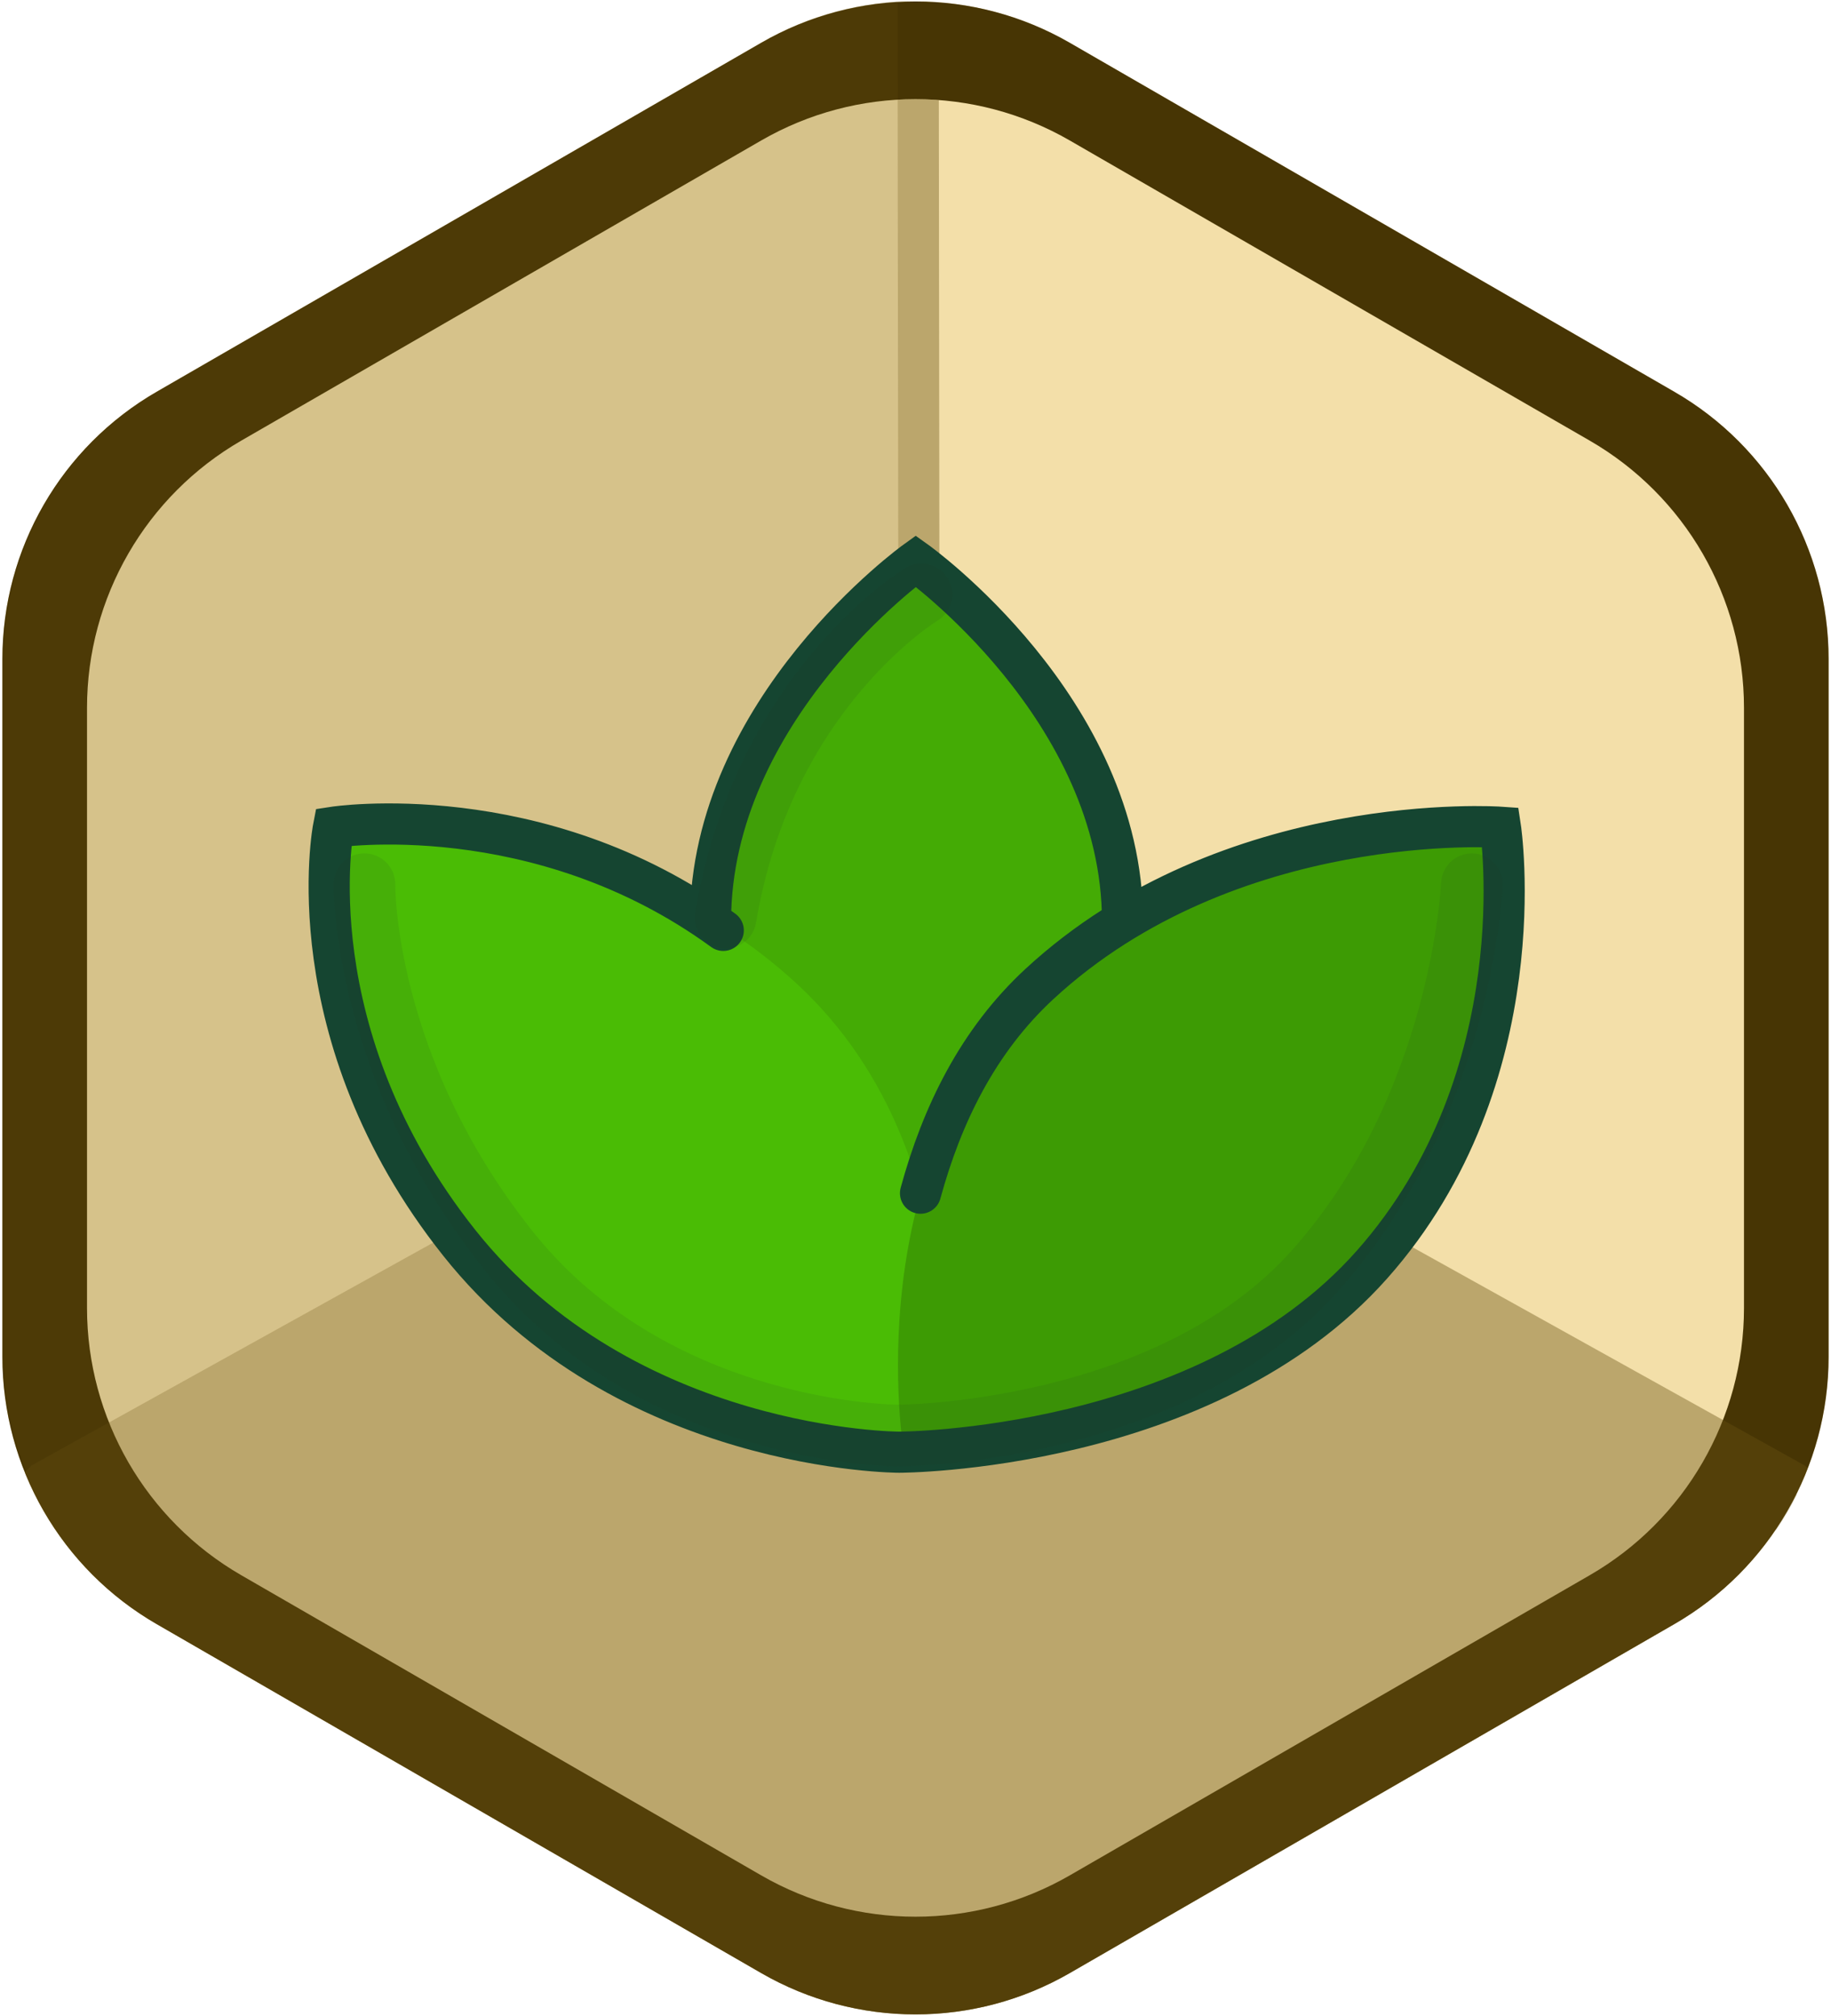 <svg width="356" height="392" viewBox="0 0 356 392" fill="none" xmlns="http://www.w3.org/2000/svg">
<path d="M208 8.321C189.436 -2.397 166.564 -2.397 148 8.32L30.465 76.18C11.901 86.897 0.465 106.705 0.465 128.141V263.859C0.465 285.295 11.901 305.103 30.465 315.821L148 383.679C166.564 394.397 189.436 394.397 208 383.679L325.535 315.821C344.099 305.103 355.535 285.295 355.535 263.859V128.141C355.535 106.705 344.099 86.897 325.535 76.18L208 8.321Z" fill="#F3DFA9"/>
<path fill-rule="evenodd" clip-rule="evenodd" d="M148 8.32C166.564 -2.397 189.436 -2.397 208 8.321L325.535 76.18C344.099 86.897 355.535 106.705 355.535 128.141V263.859C355.535 285.295 344.099 305.103 325.535 315.821L208 383.679C189.436 394.397 166.564 394.397 148 383.679L30.465 315.821C11.901 305.103 0.465 285.295 0.465 263.859V128.141C0.465 106.705 11.901 86.897 30.465 76.18L148 8.32ZM148 27.32C166.564 16.602 189.436 16.602 208 27.32L309.081 85.68C327.645 96.397 339.081 116.205 339.081 137.641V254.359C339.081 275.795 327.645 295.603 309.081 306.321L208 364.679C189.436 375.397 166.564 375.397 148 364.679L46.919 306.321C28.355 295.603 16.919 275.795 16.919 254.359V137.641C16.919 116.205 28.355 96.397 46.919 85.68L148 27.32Z" fill="#473504"/>
<path d="M182.534 19.453L182.747 191.397L350.945 285.005L351.489 285.521C346.622 298.088 337.579 308.867 325.535 315.821L208 383.679C189.436 394.397 166.564 394.397 148 383.679L30.465 315.821C18.678 309.016 9.765 298.547 4.828 286.323L6.059 285.002L174.747 191.397L174.534 19.382C177.199 19.228 179.872 19.252 182.534 19.453Z" fill="#675012" fill-opacity="0.4"/>
<path d="M349.249 290.595L349.381 290.67C348.182 293.055 346.825 295.358 345.319 297.563L345.215 297.503C346.712 295.292 348.06 292.984 349.249 290.595Z" fill="#675012" fill-opacity="0.2"/>
<path d="M5.033 286.103L6.059 285.002L174.747 191.397L174.534 0.382C174.733 0.371 175.176 0.305 175.826 0.193C166.277 0.577 156.799 3.24 148.238 8.183L30.703 76.042C12.139 86.76 0.703 106.568 0.703 128.004V263.722C0.703 271.517 2.215 279.097 5.033 286.103Z" fill="#675012" fill-opacity="0.2"/>
<path d="M220.011 187.621C222.778 236.317 180.476 278.316 180.476 278.316C180.476 278.316 133.544 244.82 135.685 194.508C137.826 144.196 177.813 109.703 177.813 109.703C177.813 109.703 217.245 138.925 220.011 187.621Z" fill="#44AB05"/>
<path d="M90.294 245.887C122.641 282.392 182.251 282.392 182.251 282.392C182.251 282.392 191.955 225.555 154.987 191.36C118.02 157.165 65.341 160.862 65.341 160.862C65.341 160.862 57.948 209.382 90.294 245.887Z" fill="#4ABC05"/>
<path d="M267.698 245.887C235.352 282.392 175.742 282.392 175.742 282.392C175.742 282.392 166.038 225.555 203.005 191.36C239.973 157.165 292.651 160.862 292.651 160.862C292.651 160.862 300.045 209.382 267.698 245.887Z" fill="#3D9B04"/>
<path d="M138.143 179.167C138.143 137.757 178.052 109.108 178.052 109.108C178.052 109.108 218.254 137.757 218.254 179.167M140.623 180.92C104.637 154.692 64.84 160.862 64.84 160.862C64.84 160.862 56.984 201.064 89.331 241.728C121.677 282.392 174.818 282.392 174.818 282.392C174.818 282.392 234.428 282.392 266.774 245.887C299.121 209.382 291.727 160.862 291.727 160.862C291.727 160.862 239.049 157.165 202.081 191.36C190.149 202.397 183.135 216.775 178.976 232.024" stroke="#154531" stroke-width="8" stroke-linecap="round"/>
<path d="M179.146 115.577C179.146 115.577 148.478 134.061 141.085 178.422" stroke="#253622" stroke-opacity="0.1" stroke-width="12" stroke-linecap="round"/>
<path d="M286.182 171.952C286.182 171.952 284.418 214.753 255.822 246.955C227.227 279.158 174.529 279.158 174.529 279.158C174.529 279.158 127.55 279.158 98.954 243.287C70.358 207.416 70.847 171.952 70.847 171.952" stroke="#253622" stroke-opacity="0.1" stroke-width="12" stroke-linecap="round"/>
</svg>
